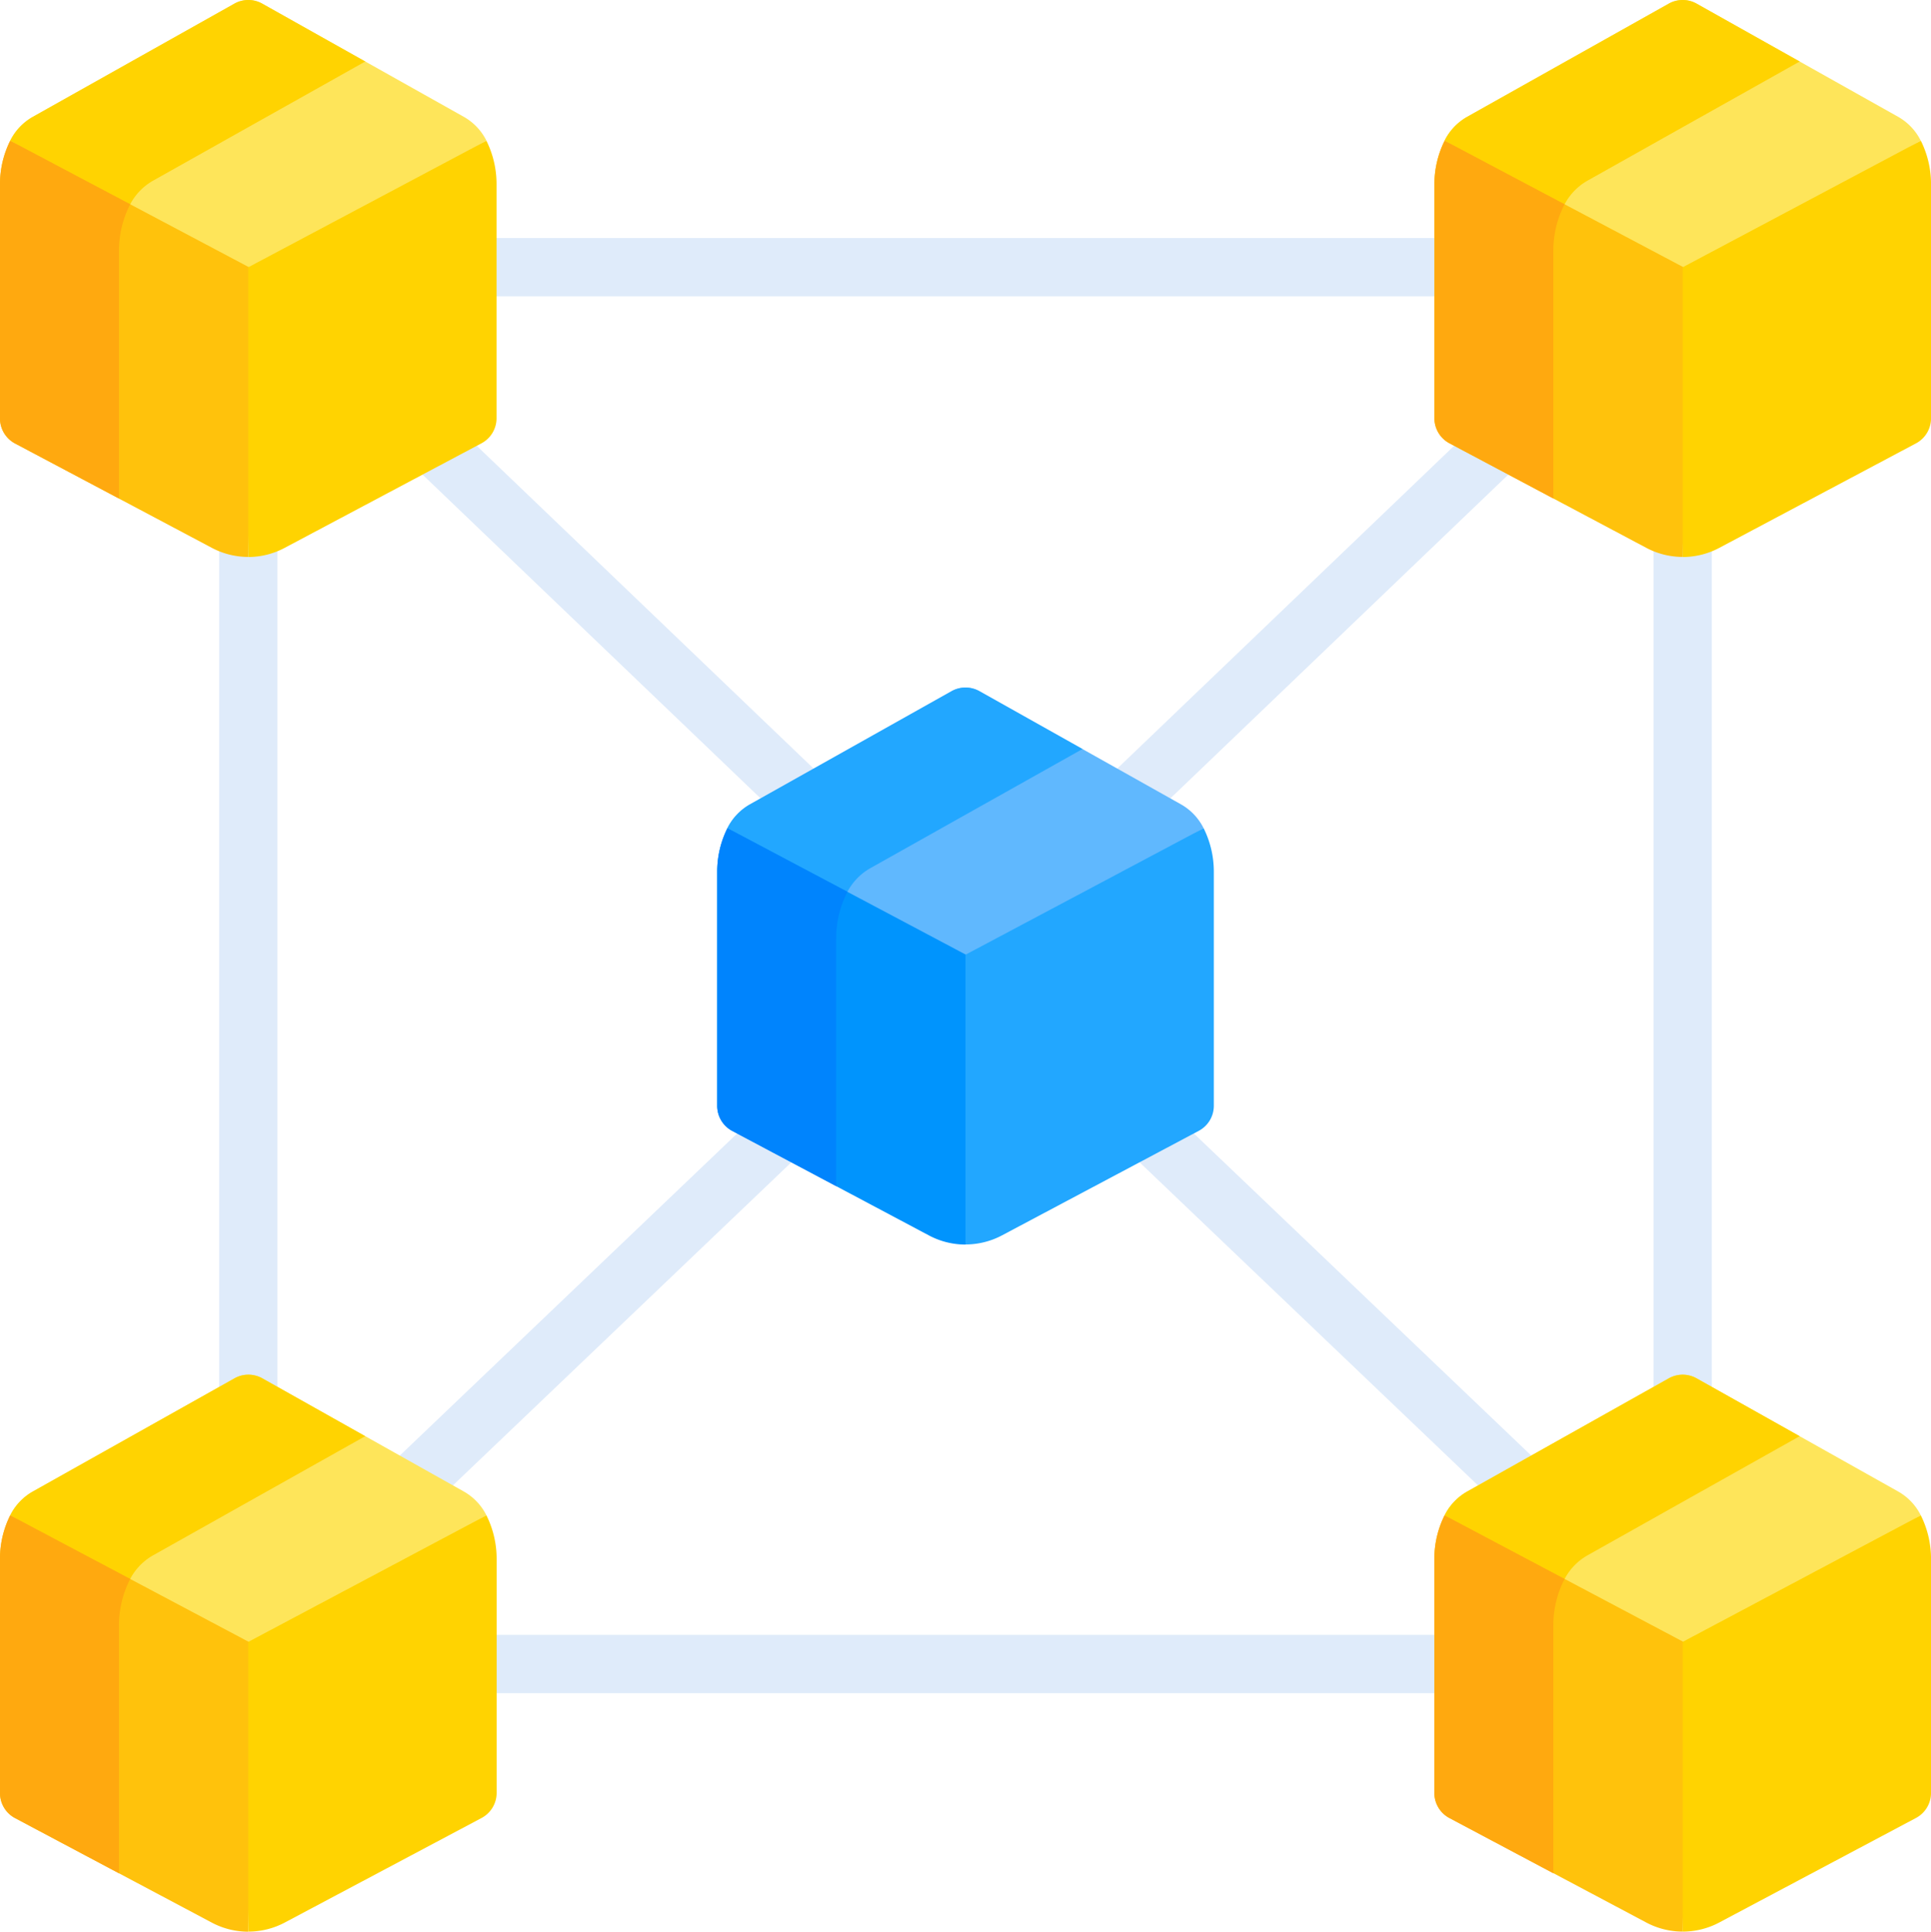 <svg xmlns="http://www.w3.org/2000/svg" width="79.984" height="80" viewBox="0 0 79.984 80">
  <g id="customized_blockchain" transform="translate(-0.051)">
    <g id="Group_40128" data-name="Group 40128" transform="translate(9.129 9.859)">
      <path id="Path_52530" data-name="Path 52530" d="M313.179,309.311l-15.256-14.562A1.207,1.207,0,0,1,299.59,293l15.256,14.562a1.207,1.207,0,1,1-1.667,1.746Z" transform="translate(-260.153 -256.808)" fill="#dfebfa"/>
      <path id="Path_52531" data-name="Path 52531" d="M122.392,126.364,107.1,111.72a1.207,1.207,0,0,1,1.67-1.743l15.287,14.645a1.207,1.207,0,0,1-1.67,1.743Z" transform="translate(-99.145 -102.372)" fill="#dfebfa"/>
      <path id="Path_52532" data-name="Path 52532" d="M101.775,309.271a1.207,1.207,0,0,1,.04-1.707L117.072,293a1.207,1.207,0,1,1,1.667,1.746l-15.257,14.562A1.207,1.207,0,0,1,101.775,309.271Z" transform="translate(-94.68 -256.808)" fill="#dfebfa"/>
      <path id="Path_52533" data-name="Path 52533" d="M289.528,126.756a1.207,1.207,0,0,1,.037-1.707L305.3,109.975a1.207,1.207,0,1,1,1.67,1.743l-15.735,15.074A1.207,1.207,0,0,1,289.528,126.756Z" transform="translate(-253.102 -102.371)" fill="#dfebfa"/>
      <path id="Path_52534" data-name="Path 52534" d="M157.218,65.527H115.7a1.207,1.207,0,0,1,0-2.414h41.521a1.207,1.207,0,0,1,0,2.414Z" transform="translate(-105.691 -63.113)" fill="#dfebfa"/>
      <path id="Path_52535" data-name="Path 52535" d="M157.218,435.85H115.7a1.207,1.207,0,0,1,0-2.414h41.521a1.207,1.207,0,0,1,0,2.414Z" transform="translate(-105.691 -375.585)" fill="#dfebfa"/>
      <path id="Path_52536" data-name="Path 52536" d="M59.371,170.081a1.207,1.207,0,0,1-1.207-1.207V132.825a1.207,1.207,0,0,1,2.414,0v36.049A1.207,1.207,0,0,1,59.371,170.081Z" transform="translate(-58.164 -120.916)" fill="#dfebfa"/>
      <path id="Path_52537" data-name="Path 52537" d="M439.693,170.081a1.207,1.207,0,0,1-1.207-1.207V132.825a1.207,1.207,0,0,1,2.414,0v36.049A1.207,1.207,0,0,1,439.693,170.081Z" transform="translate(-379.073 -120.916)" fill="#dfebfa"/>
    </g>
    <path id="Path_52538" data-name="Path 52538" d="M21.538,4.835,13.194.15a1.176,1.176,0,0,0-1.151,0L3.7,4.835a2.328,2.328,0,0,0-.944.992l9.863,5.723,9.863-5.723A2.328,2.328,0,0,0,21.538,4.835Z" transform="translate(-2.282 0)" fill="#fee55a"/>
    <path id="Path_52539" data-name="Path 52539" d="M7.7,8.511a2.429,2.429,0,0,1,.985-1.035l8.707-4.889c.025-.014.05-.024.076-.036L13.194.15a1.176,1.176,0,0,0-1.151,0L3.7,4.835a2.328,2.328,0,0,0-.944.992L7.635,8.657c.022-.049.044-.1.068-.146Z" transform="translate(-2.282)" fill="#ffd301"/>
    <path id="Path_52540" data-name="Path 52540" d="M.474,37.3a4.025,4.025,0,0,0-.423,1.8v9.7a1.175,1.175,0,0,0,.624,1.038L8.824,54.16a3.225,3.225,0,0,0,1.513.377l.214-11.9Z" transform="translate(0 -31.471)" fill="#ffc20c"/>
    <path id="Path_52541" data-name="Path 52541" d="M4.98,51.978V41.855a4.2,4.2,0,0,1,.441-1.874c.008-.017.018-.032.027-.049L.474,37.3a4.025,4.025,0,0,0-.422,1.8v9.7a1.175,1.175,0,0,0,.624,1.038L4.99,52.122A1.191,1.191,0,0,1,4.98,51.978Z" transform="translate(-0.001 -31.471)" fill="#ffa90f"/>
    <path id="Path_52542" data-name="Path 52542" d="M75.754,37.3l-9.863,5.24v12A3.223,3.223,0,0,0,67.4,54.16l8.149-4.329a1.175,1.175,0,0,0,.624-1.038v-9.7a4.028,4.028,0,0,0-.423-1.8Z" transform="translate(-55.555 -31.471)" fill="#ffd301"/>
    <path id="Path_52543" data-name="Path 52543" d="M211.7,187.112l-8.344-4.684a1.176,1.176,0,0,0-1.151,0l-8.344,4.684a2.328,2.328,0,0,0-.944.992l9.863,5.723,9.863-5.723A2.328,2.328,0,0,0,211.7,187.112Z" transform="translate(-162.737 -153.802)" fill="#60b8fe"/>
    <path id="Path_52544" data-name="Path 52544" d="M197.864,190.787a2.429,2.429,0,0,1,.985-1.035l8.707-4.889c.025-.014.05-.024.076-.036l-4.276-2.4a1.176,1.176,0,0,0-1.151,0l-8.344,4.684a2.328,2.328,0,0,0-.944.992l4.879,2.831C197.818,190.884,197.84,190.835,197.864,190.787Z" transform="translate(-162.738 -153.801)" fill="#22a7ff"/>
    <path id="Path_52545" data-name="Path 52545" d="M190.635,219.573a4.025,4.025,0,0,0-.423,1.8v9.7a1.175,1.175,0,0,0,.624,1.038l8.149,4.329a3.225,3.225,0,0,0,1.513.377l.214-11.9Z" transform="translate(-160.454 -185.272)" fill="#0094fd"/>
    <path id="Path_52546" data-name="Path 52546" d="M195.14,234.254V224.131a4.2,4.2,0,0,1,.441-1.874c.008-.017.018-.032.027-.049l-4.973-2.635a4.025,4.025,0,0,0-.422,1.8v9.7a1.175,1.175,0,0,0,.624,1.038l4.314,2.292a1.224,1.224,0,0,1-.01-.144Z" transform="translate(-160.454 -185.272)" fill="#0084fd"/>
    <path id="Path_52547" data-name="Path 52547" d="M265.914,219.573l-9.863,5.24v12a3.223,3.223,0,0,0,1.513-.377l8.149-4.329a1.175,1.175,0,0,0,.624-1.038v-9.7A4.025,4.025,0,0,0,265.914,219.573Z" transform="translate(-216.008 -185.272)" fill="#22a7ff"/>
    <path id="Path_52548" data-name="Path 52548" d="M21.538,369.285,13.194,364.6a1.176,1.176,0,0,0-1.151,0L3.7,369.285a2.328,2.328,0,0,0-.944.991L12.619,376l9.863-5.723A2.33,2.33,0,0,0,21.538,369.285Z" transform="translate(-2.282 -307.516)" fill="#fee55a"/>
    <path id="Path_52549" data-name="Path 52549" d="M7.7,372.96a2.429,2.429,0,0,1,.985-1.035l8.707-4.889c.025-.014.05-.024.076-.036L13.2,364.6a1.176,1.176,0,0,0-1.151,0L3.7,369.284a2.328,2.328,0,0,0-.944.992l4.879,2.831c.022-.049.043-.1.067-.146Z" transform="translate(-2.283 -307.515)" fill="#ffd301"/>
    <path id="Path_52550" data-name="Path 52550" d="M.474,401.746a4.025,4.025,0,0,0-.423,1.8v9.7a1.175,1.175,0,0,0,.624,1.038l8.149,4.329a3.225,3.225,0,0,0,1.513.377l.214-11.9Z" transform="translate(0 -338.986)" fill="#ffc20c"/>
    <path id="Path_52551" data-name="Path 52551" d="M4.979,416.428V406.305a4.2,4.2,0,0,1,.441-1.874c.008-.017.018-.033.027-.049L.473,401.747a4.025,4.025,0,0,0-.422,1.8v9.7a1.175,1.175,0,0,0,.624,1.038l4.314,2.292a1.223,1.223,0,0,1-.01-.144Z" transform="translate(0 -338.987)" fill="#ffa90f"/>
    <path id="Path_52552" data-name="Path 52552" d="M75.753,401.746l-9.863,5.24v12a3.223,3.223,0,0,0,1.513-.377l8.149-4.329a1.175,1.175,0,0,0,.624-1.038v-9.7A4.026,4.026,0,0,0,75.753,401.746Z" transform="translate(-55.554 -338.986)" fill="#ffd301"/>
    <path id="Path_52553" data-name="Path 52553" d="M401.859,4.836,393.515.151a1.176,1.176,0,0,0-1.151,0l-8.344,4.684a2.328,2.328,0,0,0-.944.992l9.863,5.723L402.8,5.827A2.327,2.327,0,0,0,401.859,4.836Z" transform="translate(-323.19 -0.001)" fill="#fee55a"/>
    <path id="Path_52554" data-name="Path 52554" d="M388.024,8.511a2.429,2.429,0,0,1,.985-1.035l8.707-4.889c.025-.014.05-.024.076-.036L393.516.15a1.176,1.176,0,0,0-1.151,0l-8.344,4.684a2.328,2.328,0,0,0-.944.992l4.879,2.831C387.979,8.608,388,8.559,388.024,8.511Z" transform="translate(-323.191)" fill="#ffd301"/>
    <path id="Path_52555" data-name="Path 52555" d="M380.795,37.3a4.026,4.026,0,0,0-.423,1.8v9.7A1.175,1.175,0,0,0,381,49.831l8.149,4.329a3.225,3.225,0,0,0,1.513.377l.214-11.9Z" transform="translate(-320.908 -31.471)" fill="#ffc20c"/>
    <path id="Path_52556" data-name="Path 52556" d="M385.3,51.978V41.855a4.2,4.2,0,0,1,.441-1.874c.008-.017.018-.032.027-.049L380.8,37.3a4.026,4.026,0,0,0-.422,1.8v9.7A1.175,1.175,0,0,0,381,49.831l4.314,2.292A1.187,1.187,0,0,1,385.3,51.978Z" transform="translate(-320.909 -31.471)" fill="#ffa90f"/>
    <path id="Path_52557" data-name="Path 52557" d="M456.075,37.3l-9.863,5.24v12a3.223,3.223,0,0,0,1.513-.377l8.149-4.329a1.175,1.175,0,0,0,.624-1.038v-9.7a4.03,4.03,0,0,0-.423-1.8Z" transform="translate(-376.462 -31.471)" fill="#ffd301"/>
    <path id="Path_52558" data-name="Path 52558" d="M401.859,369.285l-8.344-4.684a1.176,1.176,0,0,0-1.151,0l-8.344,4.684a2.328,2.328,0,0,0-.944.991L392.94,376l9.863-5.723A2.328,2.328,0,0,0,401.859,369.285Z" transform="translate(-323.19 -307.516)" fill="#fee55a"/>
    <path id="Path_52559" data-name="Path 52559" d="M388.024,372.96a2.429,2.429,0,0,1,.985-1.035l8.707-4.889c.025-.014.05-.024.076-.036l-4.276-2.4a1.176,1.176,0,0,0-1.151,0l-8.344,4.684a2.328,2.328,0,0,0-.944.992l4.879,2.831C387.979,373.057,388,373.008,388.024,372.96Z" transform="translate(-323.191 -307.515)" fill="#ffd301"/>
    <path id="Path_52560" data-name="Path 52560" d="M380.795,401.746a4.026,4.026,0,0,0-.423,1.8v9.7A1.175,1.175,0,0,0,381,414.28l8.149,4.329a3.225,3.225,0,0,0,1.513.377l.214-11.9Z" transform="translate(-320.908 -338.986)" fill="#ffc20c"/>
    <path id="Path_52561" data-name="Path 52561" d="M385.3,416.428V406.305a4.2,4.2,0,0,1,.441-1.874c.008-.017.018-.033.027-.049l-4.973-2.635a4.026,4.026,0,0,0-.422,1.8v9.7a1.175,1.175,0,0,0,.624,1.038l4.314,2.292A1.187,1.187,0,0,1,385.3,416.428Z" transform="translate(-320.909 -338.987)" fill="#ffa90f"/>
    <path id="Path_52562" data-name="Path 52562" d="M456.075,401.746l-9.863,5.24v12a3.223,3.223,0,0,0,1.513-.377l8.149-4.329a1.175,1.175,0,0,0,.624-1.038v-9.7A4.031,4.031,0,0,0,456.075,401.746Z" transform="translate(-376.462 -338.986)" fill="#ffd301"/>
  </g>
</svg>
